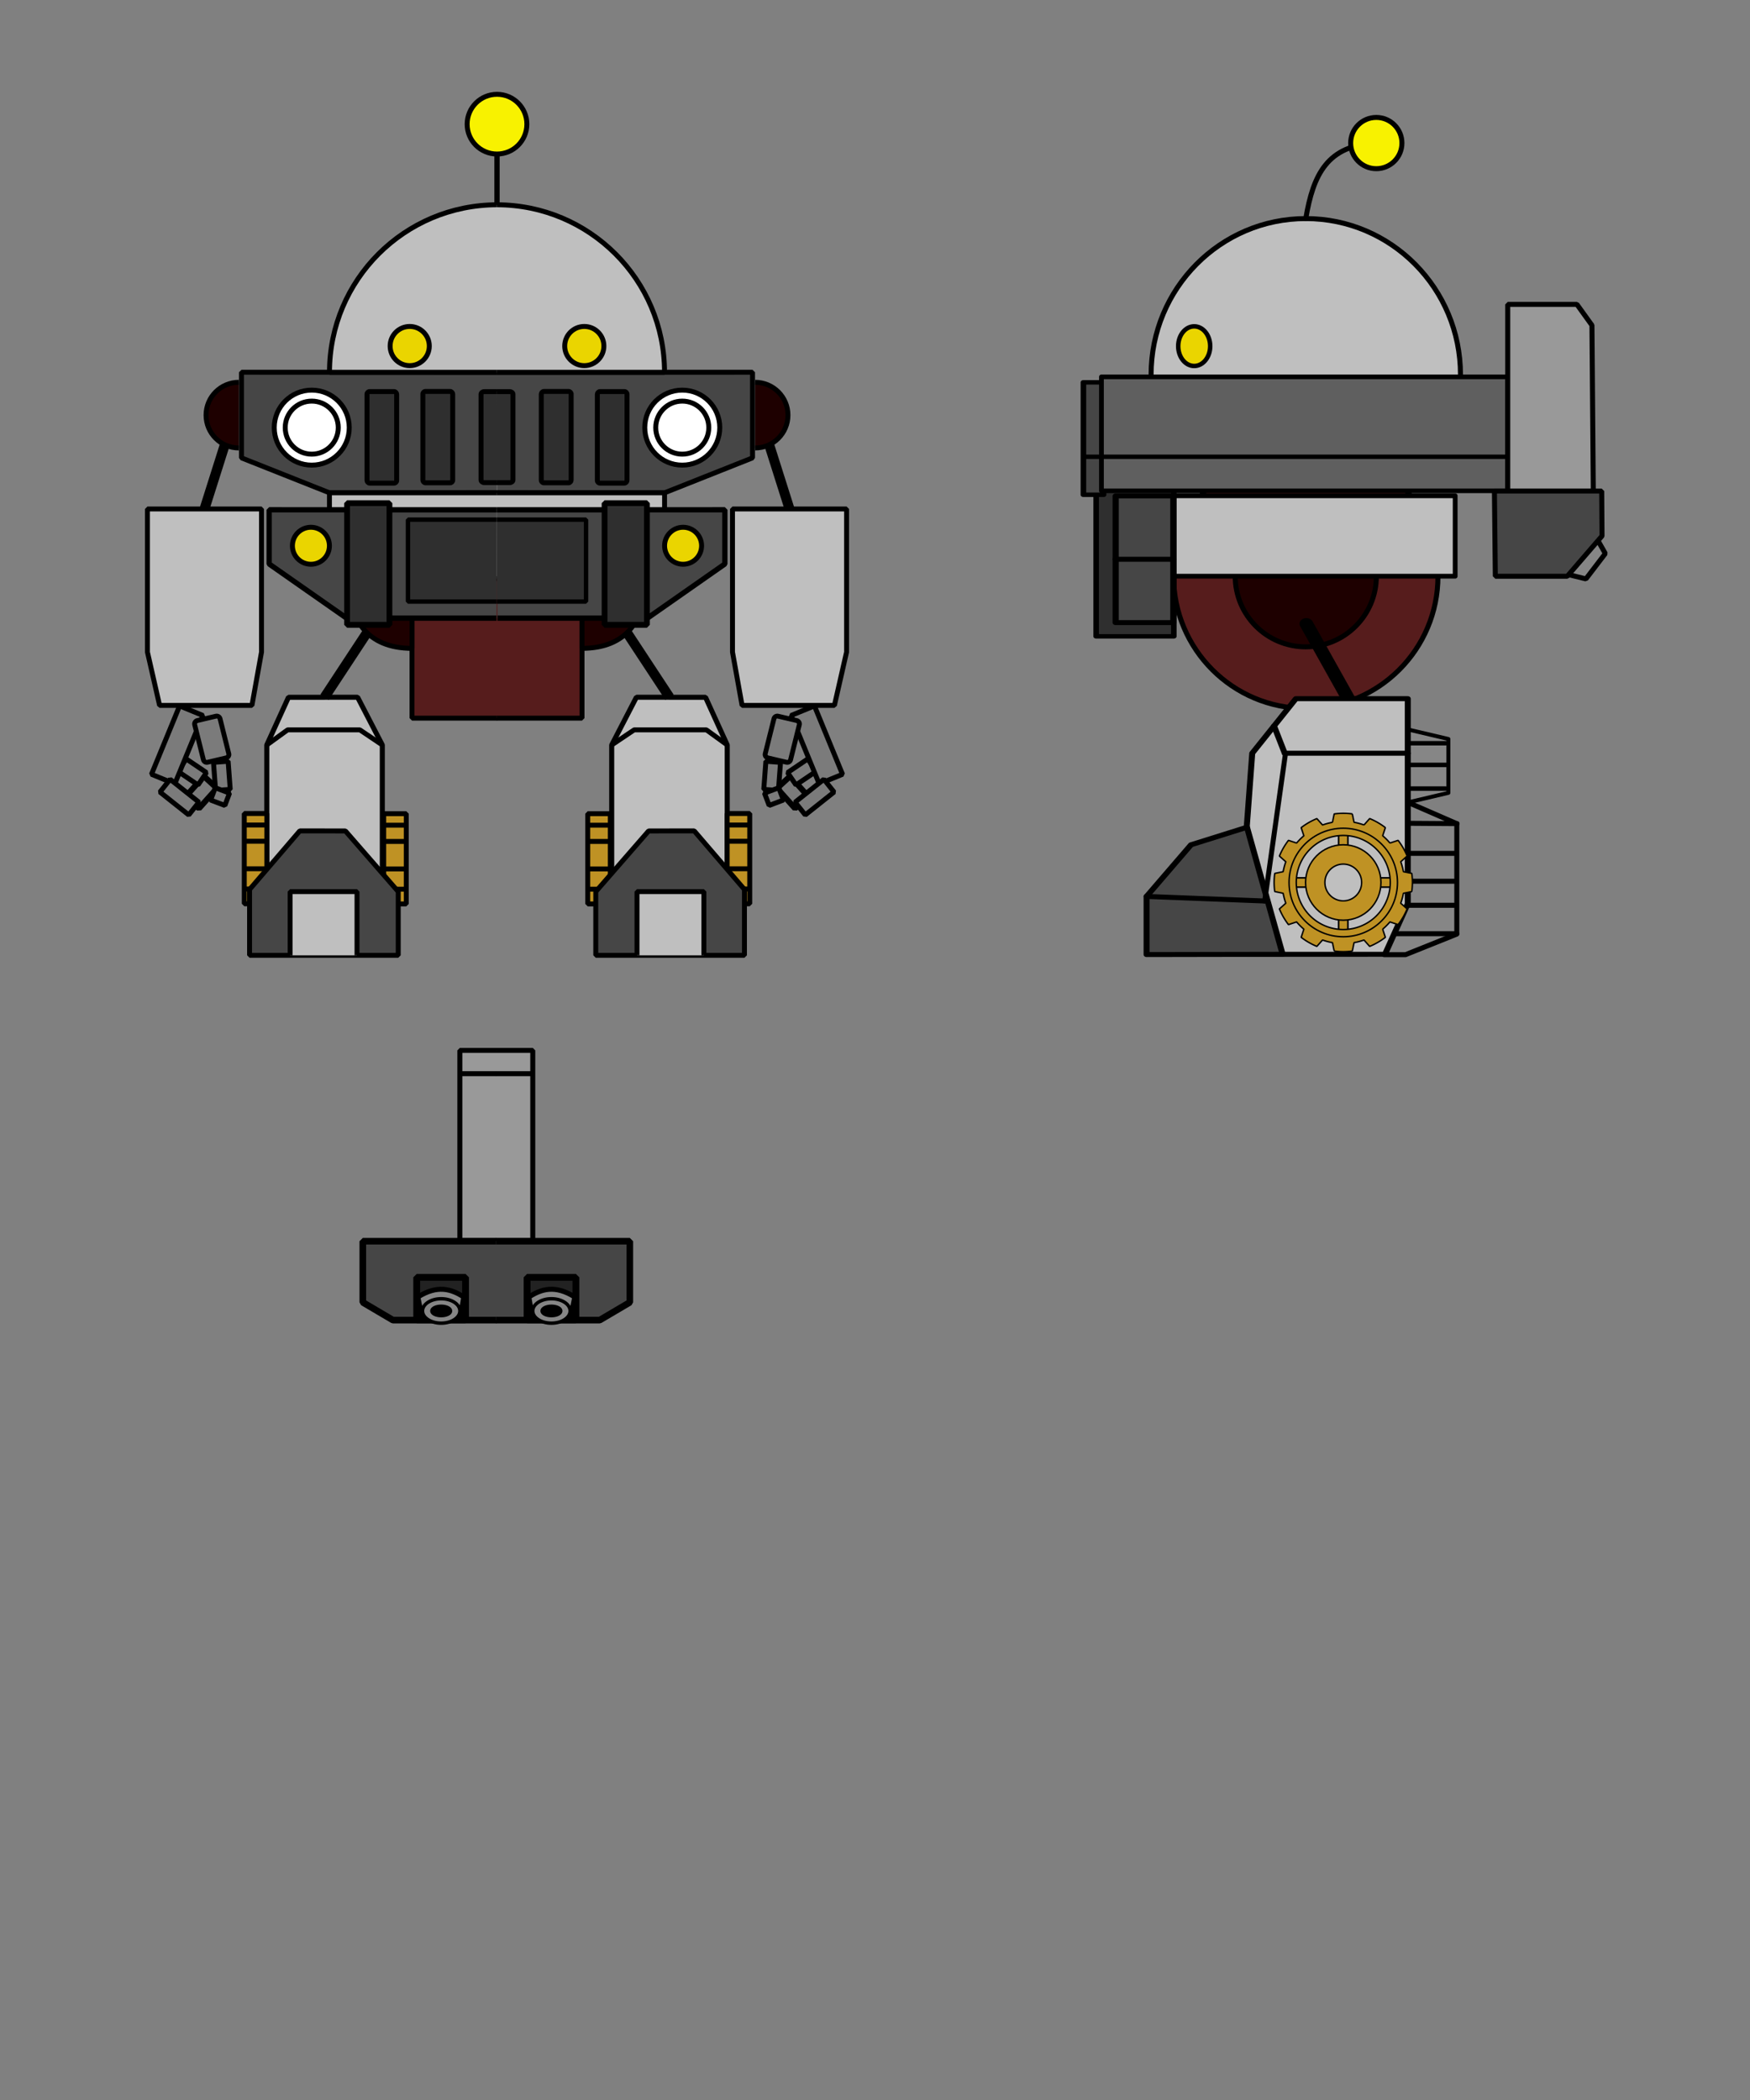 <?xml version="1.0" encoding="UTF-8" standalone="no"?>
<!-- Created with Inkscape (http://www.inkscape.org/) -->

<svg
   width="350mm"
   height="420mm"
   viewBox="-21 0 350 420"
   version="1.1"
   id="svg5"
   sodipodi:docname="Type40BackPackUnit.svg"
   inkscape:version="1.2.2 (732a01da63, 2022-12-09)"
   inkscape:export-filename="Type40.png"
   inkscape:export-xdpi="96"
   inkscape:export-ydpi="96"
   xml:space="preserve"
   xmlns:inkscape="http://www.inkscape.org/namespaces/inkscape"
   xmlns:sodipodi="http://sodipodi.sourceforge.net/DTD/sodipodi-0.dtd"
   xmlns:xlink="http://www.w3.org/1999/xlink"
   xmlns="http://www.w3.org/2000/svg"
   xmlns:svg="http://www.w3.org/2000/svg"><rect x="-21" y="0" width="350" height="420" fill="#808080" stroke="none"/><sodipodi:namedview
     id="namedview7"
     pagecolor="#6a6a6a"
     bordercolor="#000000"
     borderopacity="0.25"
     inkscape:showpageshadow="2"
     inkscape:pageopacity="0"
     inkscape:pagecheckerboard="0"
     inkscape:deskcolor="#d1d1d1"
     inkscape:document-units="mm"
     showgrid="true"
     inkscape:zoom="2.0888418"
     inkscape:cx="410.51457"
     inkscape:cy="856.93421"
     inkscape:window-width="1920"
     inkscape:window-height="1017"
     inkscape:window-x="-8"
     inkscape:window-y="-8"
     inkscape:window-maximized="1"
     inkscape:current-layer="layer7"
     showguides="true"
     inkscape:lockguides="false"><inkscape:grid
       type="xygrid"
       id="grid7980"
       empspacing="397"
       dotted="false"
       originx="0"
       originy="0"
       spacingx="0.25" /><sodipodi:guide
       position="91.706,408.6"
       orientation="0,-1"
       id="guide11810"
       inkscape:locked="false" /></sodipodi:namedview><defs
     id="defs2"><inkscape:path-effect
       effect="gears"
       id="path-effect1953"
       is_visible="true"
       lpeversion="1"
       teeth="11"
       phi="11"
       min_radius="0.01" /><inkscape:path-effect
       effect="gears"
       id="path-effect1839"
       is_visible="true"
       lpeversion="1"
       teeth="8"
       phi="10"
       min_radius="10" /><inkscape:path-effect
       effect="gears"
       id="path-effect1802"
       is_visible="true"
       lpeversion="1"
       teeth="15"
       phi="5.6"
       min_radius="5" /></defs><g
     inkscape:groupmode="layer"
     id="layer10"
     inkscape:label="Front"
     transform="matrix(0.987,0,0,0.987,-25.234,-13.052)"><g
       inkscape:label="Right"
       inkscape:groupmode="layer"
       id="layer1"
       inkscape:tile-cx="78.846337"
       inkscape:tile-cy="80.368996"
       inkscape:tile-w="52.807322"
       inkscape:tile-h="52.299364"
       inkscape:tile-x0="52.192676"
       inkscape:tile-y0="54.219314"
       style="display:inline"><path
         id="path1112"
         style="fill:#1e0000;fill-opacity:1;stroke:#000000;stroke-linejoin:bevel;stroke-miterlimit:0"
         d="m 52.693,103.992 c -3.673,0 -6.65,-2.977 -6.65,-6.65 0,-3.673 2.977,-6.65 6.65,-6.65"
         sodipodi:nodetypes="csc" /><g
         inkscape:groupmode="layer"
         id="layer2"
         inkscape:label="Hand"
         style="display:inline"
         transform="translate(-0.537,6.09)"><rect
           style="opacity:1;fill:#7b7b7b;fill-opacity:1;stroke:#000000;stroke-width:1.182;stroke-linejoin:bevel;stroke-miterlimit:0;stroke-dasharray:none;stroke-opacity:1"
           id="rect7825"
           width="3.61"
           height="5.472"
           x="144.049"
           y="89.996"
           transform="matrix(0.737,0.676,-0.667,0.745,0,0)" /><rect
           style="opacity:1;fill:#7b7b7b;fill-opacity:1;stroke:#000000;stroke-width:1;stroke-linejoin:bevel;stroke-miterlimit:0;stroke-dasharray:none;stroke-opacity:1"
           id="rect7827"
           width="3.032"
           height="4.932"
           x="-112.482"
           y="125.413"
           transform="rotate(-55.929)"
           ry="0" /><rect
           style="opacity:1;fill:#7b7b7b;fill-opacity:1;stroke:#000000;stroke-width:1;stroke-linejoin:bevel;stroke-miterlimit:0;stroke-dasharray:none;stroke-opacity:1"
           id="rect7829"
           width="5.106"
           height="14.982"
           x="95.185"
           y="123.25"
           transform="rotate(22.331)" /><rect
           style="opacity:1;fill:#7b7b7b;fill-opacity:1;stroke:#000000;stroke-width:0.98;stroke-linejoin:bevel;stroke-miterlimit:0;stroke-dasharray:none;stroke-opacity:1"
           id="rect8557"
           width="8.703"
           height="5.285"
           x="159.394"
           y="-10.972"
           transform="matrix(0.242,0.97,-0.973,0.229,0,0)"
           ry="0.681" /><rect
           style="opacity:1;fill:#7b7b7b;fill-opacity:1;stroke:#000000;stroke-width:1;stroke-linejoin:bevel;stroke-miterlimit:0;stroke-dasharray:none;stroke-opacity:1"
           id="rect8561"
           width="7.449"
           height="3.303"
           x="133.468"
           y="104.743"
           transform="rotate(38.483)"
           ry="0" /></g><g
         inkscape:groupmode="layer"
         id="layer5"
         inkscape:label="Foot"
         style="display:inline"><rect
           style="display:inline;opacity:1;fill:#7b7b7b;fill-opacity:1;stroke:#000000;stroke-width:1;stroke-linejoin:bevel;stroke-miterlimit:0;stroke-dasharray:none;stroke-opacity:1"
           id="rect9364"
           width="2.975"
           height="5.711"
           x="35.839"
           y="164.765"
           ry="0"
           transform="rotate(-4.298,80.886,10.206)" /><rect
           style="display:inline;opacity:1;fill:#7b7b7b;fill-opacity:1;stroke:#000000;stroke-width:1;stroke-linejoin:bevel;stroke-miterlimit:0;stroke-dasharray:none;stroke-opacity:1"
           id="rect10100"
           width="3.09"
           height="2.665"
           x="104.375"
           y="138.784"
           transform="rotate(20.746,-16.905,1.577)" /><path
           id="rect4897"
           style="display:inline;fill:#bfbfbf;fill-opacity:1;stroke:#000000;stroke-width:1.022;stroke-linejoin:bevel;stroke-miterlimit:0"
           d="m 62.746,154.518 14.008,-0.006 5.004,9.668 v 29.72 H 58.35 V 164.179 Z"
           sodipodi:nodetypes="ccccccc" /><g
           inkscape:groupmode="layer"
           id="layer6"
           inkscape:label="Gear"
           style="display:inline"><rect
             style="display:inline;opacity:1;fill:#bf9224;fill-opacity:1;stroke:#000000;stroke-width:1;stroke-linejoin:bevel;stroke-miterlimit:0;stroke-dasharray:none;stroke-opacity:1"
             id="rect12007"
             width="4.574"
             height="18.294"
             x="82.037"
             y="178.101" /><path
             style="display:inline;opacity:1;fill:#bf9224;fill-opacity:1;stroke:#000000;stroke-width:1;stroke-linejoin:bevel;stroke-miterlimit:0;stroke-dasharray:none;stroke-opacity:1"
             d="M 86.61,193.399 H 81.758"
             id="path12018" /><path
             style="display:inline;opacity:1;fill:#bf9224;fill-opacity:1;stroke:#000000;stroke-width:1;stroke-linejoin:bevel;stroke-miterlimit:0;stroke-dasharray:none;stroke-opacity:1"
             d="M 86.61,180.434 H 81.758"
             id="path12012" /><path
             style="display:inline;opacity:1;fill:#bf9224;fill-opacity:1;stroke:#000000;stroke-width:1;stroke-linejoin:bevel;stroke-miterlimit:0;stroke-dasharray:none;stroke-opacity:1"
             d="M 86.61,183.728 H 82.037"
             id="path12014" /><path
             style="display:inline;opacity:1;fill:#bf9224;fill-opacity:1;stroke:#000000;stroke-width:1;stroke-linejoin:bevel;stroke-miterlimit:0;stroke-dasharray:none;stroke-opacity:1"
             d="M 86.61,189.301 H 82.037"
             id="path12016" /></g><g
           inkscape:groupmode="layer"
           id="layer6-6"
           inkscape:label="Gear"
           style="display:inline"
           transform="translate(-28.25,-0.034)"><rect
             style="display:inline;opacity:1;fill:#bf9224;fill-opacity:1;stroke:#000000;stroke-width:1;stroke-linejoin:bevel;stroke-miterlimit:0;stroke-dasharray:none;stroke-opacity:1"
             id="rect12007-9"
             width="4.574"
             height="18.294"
             x="82.037"
             y="178.101" /><path
             style="display:inline;opacity:1;fill:#bf9224;fill-opacity:1;stroke:#000000;stroke-width:1;stroke-linejoin:bevel;stroke-miterlimit:0;stroke-dasharray:none;stroke-opacity:1"
             d="M 86.61,193.399 H 81.758"
             id="path12018-5" /><path
             style="display:inline;opacity:1;fill:#bf9224;fill-opacity:1;stroke:#000000;stroke-width:1;stroke-linejoin:bevel;stroke-miterlimit:0;stroke-dasharray:none;stroke-opacity:1"
             d="M 86.61,180.434 H 81.758"
             id="path12012-6" /><path
             style="display:inline;opacity:1;fill:#bf9224;fill-opacity:1;stroke:#000000;stroke-width:1;stroke-linejoin:bevel;stroke-miterlimit:0;stroke-dasharray:none;stroke-opacity:1"
             d="M 86.61,183.728 H 82.037"
             id="path12014-1" /><path
             style="display:inline;opacity:1;fill:#bf9224;fill-opacity:1;stroke:#000000;stroke-width:1;stroke-linejoin:bevel;stroke-miterlimit:0;stroke-dasharray:none;stroke-opacity:1"
             d="M 86.61,189.301 H 82.037"
             id="path12016-7" /></g><path
           style="display:inline;fill:#464646;fill-opacity:1;stroke:#000000;stroke-width:1;stroke-linejoin:bevel;stroke-miterlimit:0;stroke-opacity:1"
           d="m 74.276,181.602 10.711,12.297 v 12.908 H 54.861 V 193.462 l 10.183,-11.873 z"
           id="path4900"
           sodipodi:nodetypes="ccccccc" /><path
           style="display:inline;fill:#bfbfbf;fill-opacity:1;stroke:#000000;stroke-width:1;stroke-linejoin:bevel;stroke-miterlimit:0;stroke-opacity:1"
           d="m 63.079,206.807 v -12.908 h 13.553 v 12.908"
           id="path5686" /><path
           style="display:inline;fill:none;fill-opacity:1;stroke:#000000;stroke-width:1;stroke-linejoin:bevel;stroke-miterlimit:0;stroke-opacity:1"
           d="m 58.35,164.179 4.229,-3.062 h 14.623 l 4.555,3.062"
           id="path5690"
           sodipodi:nodetypes="cccc" /><path
           style="display:inline;fill:#ffffff;fill-opacity:1;stroke:#000000;stroke-width:2;stroke-linejoin:bevel;stroke-miterlimit:0;stroke-dasharray:none;stroke-opacity:1"
           d="m 78.598,141.514 -8.544,12.987"
           id="path4895" /></g><path
         id="rect943"
         style="fill:#464646;fill-opacity:1;stroke:#000000;stroke-linejoin:bevel;stroke-miterlimit:0"
         d="m 104.952,113.083 -33.869,0.015 -17.861,-7.093 V 88.652 l 51.807,0.014"
         sodipodi:nodetypes="ccccc" /><path
         style="fill:#ffffff;fill-opacity:1;stroke:#000000;stroke-width:2;stroke-linejoin:bevel;stroke-miterlimit:0;stroke-dasharray:none;stroke-opacity:1"
         d="m 49.84,103.351 -4.116,13.007"
         id="path1115"
         sodipodi:nodetypes="cc" /><path
         id="rect1117"
         style="display:inline;fill:#bfbfbf;fill-opacity:1;stroke:#000000;stroke-width:1;stroke-linejoin:bevel;stroke-miterlimit:0;stroke-dasharray:none"
         d="m 34.167,116.358 h 11.557 11.557 v 29.004 l -1.94,10.801 H 36.629 l -2.462,-10.801 z"
         sodipodi:nodetypes="cccccccc" /><path
         id="rect4750"
         style="display:inline;fill:#bfbfbf;fill-opacity:1;stroke:#000000;stroke-width:0.991;stroke-linejoin:bevel;stroke-miterlimit:0;stroke-dasharray:none"
         d="M 105.03,113.088 H 71.047 v 17.414 h 33.983"
         sodipodi:nodetypes="cccc" /><path
         id="rect4777"
         style="display:inline;fill:#561c1c;fill-opacity:1;stroke:#000000;stroke-width:1.001;stroke-linejoin:bevel;stroke-miterlimit:0"
         d="M 105.04,158.745 H 87.777 V 130.459 h 17.263"
         sodipodi:nodetypes="cccc" /><path
         id="path4780"
         style="fill:#1e0000;fill-opacity:1;stroke:#000000;stroke-linejoin:bevel;stroke-miterlimit:0"
         d="m 87.777,144.602 c -9.179,0 -12.922,-5.978 -12.922,-14.143 l 12.922,0.043 v 14.1"
         sodipodi:nodetypes="cc" /><g
         inkscape:groupmode="layer"
         id="layer3"
         inkscape:label="Damper"
         style="display:inline"
         transform="matrix(0.886,0,0,0.886,11.966,13.056)"><path
           id="rect10894"
           style="display:inline;opacity:1;fill:#464646;fill-opacity:1;stroke:#000000;stroke-width:1.213;stroke-linejoin:bevel;stroke-miterlimit:0"
           d="M 104.908,141.567 H 70.606 L 52.893,129.176 v -12.392 l 52.136,0.011"
           sodipodi:nodetypes="ccccc" /><rect
           style="display:inline;opacity:1;fill:#2f2f2f;fill-opacity:1;stroke:#000000;stroke-width:1.326;stroke-linejoin:bevel;stroke-miterlimit:0;stroke-dasharray:none;stroke-opacity:1"
           id="rect10901"
           width="9.686"
           height="27.83"
           x="70.717"
           y="115.266" /><path
           id="rect10960"
           style="display:inline;opacity:1;fill:#2f2f2f;fill-opacity:1;stroke:#000000;stroke-linejoin:bevel;stroke-miterlimit:0"
           d="M 105,137.781 H 84.64 v -18.748 h 20.39"
           sodipodi:nodetypes="cccc" /><circle
           style="display:inline;opacity:1;fill:#ead500;fill-opacity:1;stroke:#000000;stroke-width:1.129;stroke-linejoin:bevel;stroke-miterlimit:0;stroke-dasharray:none;stroke-opacity:1"
           id="path10958"
           cx="62.446"
           cy="125.009"
           r="4.232" /></g><g
         inkscape:groupmode="layer"
         id="layer8"
         inkscape:label="Gril"><circle
           style="display:inline;opacity:1;fill:#ffffff;fill-opacity:1;stroke:#000000;stroke-width:1;stroke-linejoin:bevel;stroke-miterlimit:0;stroke-dasharray:none;stroke-opacity:1"
           id="path10966"
           cx="67.46"
           cy="99.875"
           r="7.6" /><circle
           style="display:inline;opacity:1;fill:#ffffff;fill-opacity:1;stroke:#000000;stroke-width:1;stroke-linejoin:bevel;stroke-miterlimit:0;stroke-dasharray:none;stroke-opacity:1"
           id="path10968"
           cx="67.46"
           cy="99.875"
           r="5.374" /><rect
           style="display:inline;opacity:1;fill:#2f2f2f;fill-opacity:1;stroke:#000000;stroke-width:1;stroke-linejoin:bevel;stroke-miterlimit:0;stroke-dasharray:none;stroke-opacity:1"
           id="rect10972"
           width="6.009"
           height="18.559"
           x="78.658"
           y="92.566"
           rx="0.537"
           ry="0.537" /><rect
           style="display:inline;opacity:1;fill:#2f2f2f;fill-opacity:1;stroke:#000000;stroke-width:1;stroke-linejoin:bevel;stroke-miterlimit:0;stroke-dasharray:none;stroke-opacity:1"
           id="rect10974"
           width="6.052"
           height="18.521"
           x="89.975"
           y="92.541"
           rx="0.537"
           ry="0.537" /><path
           id="rect10976"
           style="display:inline;opacity:1;fill:#2f2f2f;fill-opacity:1;stroke:#000000;stroke-width:1;stroke-linejoin:bevel;stroke-miterlimit:0;stroke-dasharray:none"
           d="m 105.077,111.021 h -2.64 c -0.373,0 -0.673,-0.239 -0.673,-0.535 V 93.116 c 0,-0.296 0.3,-0.535 0.673,-0.535 h 2.64"
           sodipodi:nodetypes="cssssc" /></g><g
         inkscape:groupmode="layer"
         id="layer9"
         inkscape:label="Face"><path
           id="path234"
           style="display:inline;fill:#bfbfbf;fill-opacity:1;stroke:#000000;stroke-width:1.001;stroke-linejoin:bevel;stroke-miterlimit:0"
           d="m 105.058,54.719 c -18.78,0 -34.004,15.198 -34.004,33.946 h 33.975"
           sodipodi:nodetypes="cc"
           inkscape:tile-cx="88.026876"
           inkscape:tile-cy="88.665555"
           inkscape:tile-w="34.446242"
           inkscape:tile-h="68.892483"
           inkscape:tile-x0="70.553755"
           inkscape:tile-y0="54.219314" /><circle
           style="display:inline;fill:#ead500;fill-opacity:1;stroke:#000000;stroke-width:1;stroke-linejoin:bevel;stroke-miterlimit:0;stroke-dasharray:none;stroke-opacity:1"
           id="path7986"
           cx="87.312"
           cy="83.344"
           r="3.969" /><path
           id="path9737"
           style="display:inline;fill:#f8f200;fill-opacity:1;stroke:#000000;stroke-width:1;stroke-linejoin:bevel;stroke-miterlimit:0;stroke-dasharray:none"
           d="m 105,44.434 c -3.341,-2e-6 -6.05,-2.709 -6.05,-6.05 0,-3.341 2.709,-6.05 6.05,-6.05"
           sodipodi:nodetypes="csc" /><path
           style="display:inline;fill:#ffffff;fill-opacity:1;stroke:#000000;stroke-width:1;stroke-linejoin:bevel;stroke-miterlimit:0;stroke-dasharray:none;stroke-opacity:1"
           d="M 105,54.719 V 44.206"
           id="path9681" /></g></g><use
       x="0"
       y="0"
       inkscape:tiled-clone-of="#layer1"
       xlink:href="#layer1"
       transform="matrix(-1,0,0,1,210,0)"
       id="use4775"
       style="display:inline;fill:#ffffff;fill-opacity:1"
       inkscape:label="Left" /></g><g
     inkscape:groupmode="layer"
     id="layer11"
     inkscape:label="Left"><g
       inkscape:groupmode="layer"
       id="layer12"
       inkscape:label="waist"><circle
         style="fill:#561c1c;fill-opacity:1;stroke:#000000;stroke-width:1;stroke-linecap:round;stroke-linejoin:round;stroke-miterlimit:0;stroke-dasharray:none;stroke-opacity:1"
         id="path1449"
         cx="240.157"
         cy="115.256"
         r="26.435" /><circle
         style="fill:#1e0000;fill-opacity:1;stroke:#000000;stroke-width:1;stroke-linecap:round;stroke-linejoin:round;stroke-miterlimit:0;stroke-dasharray:none;stroke-opacity:1"
         id="path1452"
         cx="240.157"
         cy="115.256"
         r="14.116" /><rect
         style="fill:#bfbfbf;fill-opacity:1;stroke:#000000;stroke-width:0.954;stroke-linecap:round;stroke-linejoin:round;stroke-miterlimit:0;stroke-dasharray:none;stroke-opacity:1"
         id="rect1395"
         width="56.334"
         height="16.086"
         x="213.699"
         y="99.153" /></g><g
       inkscape:groupmode="layer"
       id="layer17"
       inkscape:label="Foot 1"
       transform="matrix(1.195,0,0,0.998,-57.326,-0.382)"
       style="display:inline"><g
         inkscape:groupmode="layer"
         id="layer18"
         inkscape:label="Booster"
         transform="matrix(0.837,0,0,1.002,42.901,9.701)"
         style="display:inline"><path
           style="fill:#868686;fill-opacity:1;stroke:#000000;stroke-width:1;stroke-linecap:round;stroke-linejoin:round;stroke-miterlimit:0;stroke-dasharray:none;stroke-opacity:1"
           d="m 266.189,151.008 10.17,4.424 v 22.088 l -10.26,4.12 h -4.254"
           id="path3547"
           sodipodi:nodetypes="cccc" /><path
           style="fill:#ffffff;fill-opacity:1;stroke:#000000;stroke-width:1;stroke-linecap:round;stroke-linejoin:round;stroke-miterlimit:0;stroke-dasharray:none;stroke-opacity:1"
           d="M 276.354,177.444 H 263.897"
           id="path3553"
           sodipodi:nodetypes="cc" /><path
           style="fill:#ffffff;fill-opacity:1;stroke:#000000;stroke-width:1;stroke-linecap:round;stroke-linejoin:round;stroke-miterlimit:0;stroke-dasharray:none;stroke-opacity:1"
           d="M 276.224,171.759 H 266.217"
           id="path3555" /><path
           style="fill:#ffffff;fill-opacity:1;stroke:#000000;stroke-width:1;stroke-linecap:round;stroke-linejoin:round;stroke-miterlimit:0;stroke-dasharray:none;stroke-opacity:1"
           d="m 276.224,166.946 h -9.373"
           id="path3557" /><path
           style="fill:#ffffff;fill-opacity:1;stroke:#000000;stroke-width:1;stroke-linecap:round;stroke-linejoin:round;stroke-miterlimit:0;stroke-dasharray:none;stroke-opacity:1"
           d="m 276.097,161.373 h -9.373"
           id="path3559" /><path
           style="fill:#ffffff;fill-opacity:1;stroke:#000000;stroke-width:1;stroke-linecap:round;stroke-linejoin:round;stroke-miterlimit:0;stroke-dasharray:none;stroke-opacity:1"
           d="m 276.411,155.427 -9.884,-0.067"
           id="path3561"
           sodipodi:nodetypes="cc" /><path
           style="fill:#868686;fill-opacity:1;stroke:#000000;stroke-width:0.788;stroke-linecap:round;stroke-linejoin:round;stroke-miterlimit:0;stroke-dasharray:none;stroke-opacity:1"
           d="m 266.485,151.203 8.193,-1.929 v -10.775 l -8.908,-2.097"
           id="path3563" /><path
           style="fill:#7b7b7b;fill-opacity:1;stroke:#000000;stroke-width:0.895;stroke-linecap:round;stroke-linejoin:round;stroke-miterlimit:0;stroke-dasharray:none;stroke-opacity:1"
           d="M 274.174,139.349 H 266.199"
           id="path3567"
           sodipodi:nodetypes="cc" /><path
           style="fill:#7b7b7b;fill-opacity:1;stroke:#000000;stroke-width:0.895;stroke-linecap:round;stroke-linejoin:round;stroke-miterlimit:0;stroke-dasharray:none;stroke-opacity:1"
           d="M 274.281,143.681 H 266.484"
           id="path3569" /><path
           style="fill:#ffffff;fill-opacity:1;stroke:#000000;stroke-width:0.895;stroke-linecap:round;stroke-linejoin:round;stroke-miterlimit:0;stroke-dasharray:none;stroke-opacity:1"
           d="m 274.174,148.418 h -8.082"
           id="path3571"
           sodipodi:nodetypes="cc" /></g><path
         style="fill:#ffffff;fill-opacity:1;stroke:#000000;stroke-width:2.288;stroke-linecap:round;stroke-linejoin:round;stroke-miterlimit:0;stroke-dasharray:none;stroke-opacity:1"
         d="m 249.035,125.391 7.318,15.652"
         id="path1971"
         sodipodi:nodetypes="cc" /><path
         id="rect1987"
         style="fill:#bfbfbf;fill-opacity:1;stroke:#000000;stroke-linecap:round;stroke-linejoin:round;stroke-miterlimit:0"
         d="m 247.284,140.4 h 18.726 V 181.489 l -3.817,10.133 -24.724,0.011 2.508,-40.3 z"
         sodipodi:nodetypes="ccccccc" /><path
         style="fill:#464646;fill-opacity:1;stroke:#000000;stroke-width:1;stroke-linecap:round;stroke-linejoin:round;stroke-miterlimit:0;stroke-dasharray:none;stroke-opacity:1"
         d="m 239.099,166.163 -9.37,3.517 -7.434,10.347 v 11.653 l 22.773,-0.051 z"
         id="path1990"
         sodipodi:nodetypes="cccccc" /><path
         style="fill:none;fill-opacity:1;stroke:#000000;stroke-width:1;stroke-linecap:round;stroke-linejoin:round;stroke-miterlimit:0;stroke-dasharray:none;stroke-opacity:1"
         d="m 222.296,180.028 19.639,0.91"
         id="path2718"
         sodipodi:nodetypes="cc" /><path
         style="display:inline;fill:none;fill-opacity:1;stroke:#000000;stroke-width:1.013;stroke-linecap:round;stroke-linejoin:round;stroke-miterlimit:0;stroke-dasharray:none;stroke-opacity:1"
         d="m 270.037,166.51 -4.21,29.936"
         id="path2780"
         transform="matrix(0.827,0,0,0.989,22.226,-13.33)"
         sodipodi:nodetypes="cc" /><path
         style="fill:none;fill-opacity:1;stroke:#000000;stroke-width:1;stroke-linecap:round;stroke-linejoin:round;stroke-miterlimit:0;stroke-dasharray:none;stroke-opacity:1"
         d="m 245.414,151.333 h 20.597"
         id="path2774"
         sodipodi:nodetypes="cc" /><path
         style="fill:none;fill-opacity:1;stroke:#000000;stroke-width:1;stroke-linecap:round;stroke-linejoin:round;stroke-miterlimit:0;stroke-dasharray:none;stroke-opacity:1"
         d="m 243.63,145.866 1.783,5.467"
         id="path2776" /><g
         id="g3350"
         transform="matrix(0.837,0,0,1.002,115.007,44.57)" /><g
         inkscape:label="Layer 1"
         id="layer1-1"
         transform="matrix(0.121,0,0,0.145,242.507,156.663)"
         style="display:inline"><rect
           style="fill:#bf9224;fill-opacity:1;stroke:#000000;stroke-width:2.175;stroke-miterlimit:0;stroke-dasharray:none;stroke-opacity:1"
           id="rect10953-0"
           width="44.372"
           height="12.825"
           x="30.087"
           y="135.46" /><rect
           style="fill:#bf9224;fill-opacity:1;stroke:#000000;stroke-width:2.175;stroke-miterlimit:0;stroke-dasharray:none;stroke-opacity:1"
           id="rect10953-1-95"
           width="44.372"
           height="12.825"
           x="134.415"
           y="135.46" /><rect
           style="fill:#bf9224;fill-opacity:1;stroke:#000000;stroke-width:2.175;stroke-miterlimit:0;stroke-dasharray:none;stroke-opacity:1"
           id="rect10953-8-4"
           width="44.372"
           height="12.825"
           x="66.601"
           y="-111.412"
           transform="rotate(90)" /><rect
           style="fill:#bf9224;fill-opacity:1;stroke:#000000;stroke-width:2.175;stroke-miterlimit:0;stroke-dasharray:none;stroke-opacity:1"
           id="rect10953-1-9-3"
           width="44.372"
           height="12.825"
           x="170.979"
           y="-111.412"
           transform="rotate(90)" /><path
           id="path2009-4"
           style="fill:#bf9224;fill-opacity:1;stroke:#000000;stroke-width:2;stroke-miterlimit:0;stroke-dasharray:none;stroke-opacity:1"
           inkscape:transform-center-x="1.3228346e-06"
           inkscape:transform-center-y="-1.7873655e-06"
           d="m 105,46.245 a 95.627,95.627 0 0 0 -12.53,0.874 l -2.397,11.616 A 84.521,84.521 0 0 0 76.36,62.41 L 68.475,53.548 A 95.627,95.627 0 0 0 46.771,66.079 l 3.732,11.259 a 84.521,84.521 0 0 0 -10.038,10.038 L 29.206,83.643 A 95.627,95.627 0 0 0 16.676,105.348 l 8.861,7.884 a 84.521,84.521 0 0 0 -3.674,13.712 l -11.616,2.397 a 95.627,95.627 0 0 0 -0.874,12.53 95.627,95.627 0 0 0 0.874,12.531 l 11.617,2.397 a 84.521,84.521 0 0 0 3.674,13.712 l -8.861,7.884 a 95.627,95.627 0 0 0 12.531,21.704 l 11.26,-3.733 a 84.521,84.521 0 0 0 10.038,10.038 l -3.733,11.259 a 95.627,95.627 0 0 0 21.704,12.531 l 7.885,-8.862 a 84.521,84.521 0 0 0 13.712,3.674 l 2.397,11.617 a 95.627,95.627 0 0 0 12.53,0.874 95.627,95.627 0 0 0 12.531,-0.874 l 2.397,-11.617 a 84.521,84.521 0 0 0 13.712,-3.674 l 7.885,8.862 a 95.627,95.627 0 0 0 21.704,-12.531 l -3.733,-11.26 a 84.521,84.521 0 0 0 10.037,-10.037 l 11.26,3.733 a 95.627,95.627 0 0 0 12.531,-21.704 l -8.862,-7.885 a 84.521,84.521 0 0 0 3.674,-13.712 l 11.617,-2.397 a 95.627,95.627 0 0 0 0.874,-12.531 95.627,95.627 0 0 0 -0.826,-12.521 l -11.61,-2.396 a 84.521,84.521 0 0 0 -3.69,-13.758 l 8.857,-7.881 A 95.627,95.627 0 0 0 180.835,83.63 l -11.249,3.729 a 84.521,84.521 0 0 0 -10.072,-10.073 l 3.728,-11.249 A 95.627,95.627 0 0 0 141.555,53.514 l -7.881,8.857 a 84.521,84.521 0 0 0 -13.758,-3.691 l -2.396,-11.609 a 95.627,95.627 0 0 0 -12.521,-0.826 z m 0,30.627 a 65,65 0 0 1 65,65 65,65 0 0 1 -65,65 65,65 0 0 1 -65,-65 65,65 0 0 1 65,-65 z" /><circle
           style="fill:none;fill-opacity:1;stroke:#000000;stroke-width:2;stroke-miterlimit:0;stroke-dasharray:none;stroke-opacity:1"
           id="path2039-5"
           cx="105"
           cy="141.872"
           r="75" /><path
           id="path2043-4"
           style="fill:#bf9224;fill-opacity:1;stroke:#000000;stroke-width:2;stroke-miterlimit:0;stroke-dasharray:none;stroke-opacity:1"
           d="m 105,89.735 c -28.795,-1.16e-4 -52.137,23.343 -52.137,52.137 -1.24e-4,28.795 23.343,52.137 52.137,52.137 28.795,1.3e-4 52.138,-23.343 52.137,-52.137 1.1e-4,-28.795 -23.343,-52.138 -52.137,-52.137 z m 0,26.726 c 14.034,-8e-5 25.411,11.377 25.411,25.411 7e-5,14.034 -11.377,25.411 -25.411,25.411 -14.034,9e-5 -25.411,-11.377 -25.411,-25.411 -7.2e-5,-14.034 11.377,-25.411 25.411,-25.411 z"
           sodipodi:nodetypes="cccccccccc" /></g></g><g
       inkscape:groupmode="layer"
       id="layer13"
       inkscape:label="face"><path
         id="path1458"
         style="fill:#bfbfbf;fill-opacity:1;stroke:#000000;stroke-width:1;stroke-linecap:round;stroke-linejoin:round;stroke-miterlimit:0;stroke-dasharray:none"
         d="m 209.218,74.941 c 0,-17.245 13.852,-31.225 30.939,-31.225 17.087,-2e-6 30.939,13.98 30.939,31.225"
         sodipodi:nodetypes="csc"
         inkscape:label="path1458" /><ellipse
         style="display:inline;fill:#ead500;fill-opacity:1;stroke:#000000;stroke-width:0.897;stroke-linejoin:bevel;stroke-miterlimit:0;stroke-dasharray:none;stroke-opacity:1"
         id="path7986-4"
         cx="217.841"
         cy="69.233"
         rx="3.198"
         ry="3.963" /><path
         style="fill:none;fill-opacity:1;stroke:#000000;stroke-width:1;stroke-linecap:round;stroke-linejoin:round;stroke-miterlimit:0;stroke-dasharray:none;stroke-opacity:1"
         d="m 240.157,43.716 c 1.485,-8.781 4.275,-14.736 14.186,-15.09"
         id="path4273"
         sodipodi:nodetypes="cc" /><circle
         style="display:inline;fill:#f8f200;fill-opacity:1;stroke:#000000;stroke-width:1.013;stroke-linecap:round;stroke-linejoin:round;stroke-miterlimit:0;stroke-dasharray:none;stroke-opacity:1"
         id="path4277"
         cx="283.175"
         cy="42.214"
         r="5.194"
         transform="matrix(0.987,0,0,0.987,-25.234,-13.052)" /></g><g
       inkscape:groupmode="layer"
       id="layer19"
       inkscape:label="Bamper"
       transform="matrix(1.238,0,0,0.996,-46.02,0.345)"><rect
         style="fill:#2f2f2f;fill-opacity:1;stroke:#000000;stroke-width:0.901;stroke-linecap:round;stroke-linejoin:round;stroke-miterlimit:0;stroke-dasharray:none;stroke-opacity:1"
         id="rect3821"
         width="12.547"
         height="31.125"
         x="197.293"
         y="96.305"
         transform="translate(1.0263907e-6)" /><rect
         style="fill:#464646;fill-opacity:1;stroke:#000000;stroke-width:1;stroke-linecap:round;stroke-linejoin:round;stroke-miterlimit:0;stroke-dasharray:none;stroke-opacity:1"
         id="rect3806"
         width="9.315"
         height="25.437"
         x="200.448"
         y="99.239" /><path
         style="fill:#ffffff;fill-opacity:1;stroke:#000000;stroke-width:1;stroke-linecap:round;stroke-linejoin:round;stroke-miterlimit:0;stroke-dasharray:none;stroke-opacity:1"
         d="m 200.448,111.957 h 9.315"
         id="path3819" /><rect
         style="display:inline;fill:#464646;fill-opacity:1;stroke:#000000;stroke-width:0.901;stroke-linecap:round;stroke-linejoin:round;stroke-miterlimit:0"
         id="rect6636"
         width="3.256"
         height="22.572"
         x="195.235"
         y="76.432" /></g><g
       inkscape:groupmode="layer"
       id="layer16"
       inkscape:label="Chest"
       transform="matrix(1.027,0,0,0.999,-7.764,0.045)"><rect
         style="display:inline;fill:#5f5f5f;fill-opacity:1;stroke:#000000;stroke-width:0.926;stroke-linecap:round;stroke-linejoin:round;stroke-miterlimit:0;stroke-dasharray:none;stroke-opacity:1"
         id="rect1131"
         width="79.138"
         height="22.822"
         x="201.609"
         y="75.397"
         ry="0" /><path
         style="display:inline;fill:#ffffff;fill-opacity:1;stroke:#000000;stroke-width:0.884;stroke-linecap:round;stroke-linejoin:round;stroke-miterlimit:0;stroke-dasharray:none;stroke-opacity:1"
         d="m 198.094,91.4 h 82.673"
         id="path1630"
         sodipodi:nodetypes="cc" /></g><g
       inkscape:groupmode="layer"
       id="layer4"
       inkscape:label="BackPackUnit"><path
         id="rect411"
         style="fill:#999999;stroke:#000000;stroke-width:1;stroke-linejoin:bevel;stroke-dasharray:none"
         d="m 280.545,60.88 h 13.841 l 3.003,4.176 0.269,33.157 H 280.545 Z"
         sodipodi:nodetypes="cccccc" /><path
         style="fill:#868686;fill-opacity:1;stroke:#000000;stroke-width:1;stroke-linejoin:bevel"
         d="m 298.246,107.507 1.817,3.2 -3.88,5.074 -3.779,-0.926 z"
         id="path1522"
         sodipodi:nodetypes="ccccc" /><path
         id="rect516"
         style="fill:#464646;fill-opacity:1;stroke:#000000;stroke-linejoin:bevel"
         d="m 277.885,98.214 21.454,3e-6 0.063,8.982 -6.953,8.059 h -14.385 z"
         sodipodi:nodetypes="cccccc" /></g><g
       inkscape:groupmode="layer"
       id="layer14"
       inkscape:label="Arm"
       style="display:none"><path
         style="fill:none;fill-opacity:1;stroke:#000000;stroke-width:2;stroke-linecap:round;stroke-linejoin:round;stroke-miterlimit:0;stroke-dasharray:none;stroke-opacity:1"
         d="m 277.112,89.388 6.272,12.746"
         id="path1642"
         sodipodi:nodetypes="cc" /><circle
         style="fill:#1e0000;fill-opacity:1;stroke:#000000;stroke-width:1;stroke-linecap:round;stroke-linejoin:round;stroke-miterlimit:0;stroke-dasharray:none;stroke-opacity:1"
         id="path1634"
         cy="83.784"
         cx="274.354"
         r="6.245" /><path
         id="rect1645"
         style="fill:#bfbfbf;fill-opacity:1;stroke:#000000;stroke-linecap:round;stroke-linejoin:round;stroke-miterlimit:0"
         d="m 272.624,97.18 22.667,6.074 -7.419,27.687 -5.565,9.268 -16.916,-4.533 -0.185,-10.809 z"
         sodipodi:nodetypes="ccccccc" /><g
         inkscape:groupmode="layer"
         id="layer15"
         inkscape:label="Hand 1"
         transform="rotate(57.286,221.789,238.641)"><rect
           style="fill:#7b7b7b;fill-opacity:1;stroke:#000000;stroke-width:1;stroke-linecap:round;stroke-linejoin:round;stroke-miterlimit:0;stroke-dasharray:none;stroke-opacity:1"
           id="rect1893"
           width="5.478"
           height="2.85"
           x="179.284"
           y="-119.358"
           transform="rotate(78.028)" /><rect
           style="fill:#7b7b7b;fill-opacity:1;stroke:#000000;stroke-width:0.866;stroke-linecap:round;stroke-linejoin:round;stroke-miterlimit:0;stroke-dasharray:none;stroke-opacity:1"
           id="rect1893-3"
           width="4.753"
           height="2.464"
           x="218.783"
           y="21.612"
           transform="matrix(0.771,0.637,-0.652,0.758,0,0)" /><rect
           style="fill:#7b7b7b;fill-opacity:1;stroke:#000000;stroke-width:0.924;stroke-linecap:round;stroke-linejoin:round;stroke-miterlimit:0;stroke-dasharray:none;stroke-opacity:1"
           id="rect1889"
           width="4.513"
           height="8.864"
           x="210.898"
           y="14.513"
           transform="rotate(38.223)" /><path
           id="rect1756"
           style="fill:#7b7b7b;fill-opacity:1;stroke:#000000;stroke-linecap:round;stroke-linejoin:round;stroke-miterlimit:0"
           d="m 158.531,141.514 h 11.714 l 1.9,13.614 h -15.514 z"
           sodipodi:nodetypes="ccccc" /><path
           id="rect1837"
           style="fill:#7b7b7b;fill-opacity:1;stroke:#000000;stroke-linecap:round;stroke-linejoin:round;stroke-miterlimit:0"
           d="m 156.631,162.385 h 3.82 l -0.5,2.528 h -2.82 z"
           sodipodi:nodetypes="ccccc" /><path
           id="rect1837-6"
           style="fill:#7b7b7b;fill-opacity:1;stroke:#000000;stroke-linecap:round;stroke-linejoin:round;stroke-miterlimit:0"
           d="m 160.572,162.385 h 3.82 l -0.5,2.528 h -2.82 z"
           sodipodi:nodetypes="ccccc" /><path
           id="rect1837-69"
           style="fill:#7b7b7b;fill-opacity:1;stroke:#000000;stroke-linecap:round;stroke-linejoin:round;stroke-miterlimit:0"
           d="m 164.513,162.385 h 3.82 l -0.5,2.528 h -2.82 z"
           sodipodi:nodetypes="ccccc" /><path
           id="rect1837-0"
           style="fill:#7b7b7b;fill-opacity:1;stroke:#000000;stroke-linecap:round;stroke-linejoin:round;stroke-miterlimit:0"
           d="m 168.333,162.385 h 3.82 l -0.5,2.528 h -2.82 z"
           sodipodi:nodetypes="ccccc" /><rect
           style="fill:#7b7b7b;fill-opacity:1;stroke:#000000;stroke-width:1;stroke-linecap:round;stroke-linejoin:round;stroke-miterlimit:0;stroke-dasharray:none;stroke-opacity:1"
           id="rect1759"
           width="15.523"
           height="7.257"
           x="156.631"
           y="155.128" /><path
           style="fill:#7b7b7b;fill-opacity:1;stroke:#000000;stroke-width:1;stroke-linecap:round;stroke-linejoin:round;stroke-miterlimit:0;stroke-dasharray:none;stroke-opacity:1"
           d="m 160.451,162.385 v -7.257"
           id="path1761" /><path
           style="fill:#7b7b7b;fill-opacity:1;stroke:#000000;stroke-width:1;stroke-linecap:round;stroke-linejoin:round;stroke-miterlimit:0;stroke-dasharray:none;stroke-opacity:1"
           d="m 164.392,155.378 v 6.757"
           id="path1763" /><path
           style="fill:#7b7b7b;fill-opacity:1;stroke:#000000;stroke-width:1;stroke-linecap:round;stroke-linejoin:round;stroke-miterlimit:0;stroke-dasharray:none;stroke-opacity:1"
           d="m 168.333,155.128 v 7.257"
           id="path1765" /></g></g></g><g
     inkscape:groupmode="layer"
     id="layer7"
     inkscape:label="Back"
     inkscape:tile-cx="95.616985"
     inkscape:tile-cy="229.10472"
     inkscape:tile-w="7.7908473"
     inkscape:tile-h="39.051082"
     inkscape:tile-x0="91.471563"
     inkscape:tile-y0="209.57918"><path
       id="rect6996"
       style="fill:#999999;stroke:#000000;stroke-width:1;stroke-linejoin:bevel;stroke-dasharray:none"
       d="m 78.262,248.13 h -7.291 v -38.051 h 7.291"
       sodipodi:nodetypes="cccc"
       inkscape:tile-cx="95.616986"
       inkscape:tile-cy="229.10472"
       inkscape:tile-w="7.7908473"
       inkscape:tile-h="39.051082"
       inkscape:tile-x0="91.471563"
       inkscape:tile-y0="209.57918" /><path
       style="fill:#999999;fill-opacity:1;stroke:#000000;stroke-width:1;stroke-linejoin:bevel;stroke-dasharray:none"
       d="m 71.019,214.734 h 7.267"
       id="path7961"
       sodipodi:nodetypes="cc" /><path
       id="rect7968"
       style="fill:#464646;fill-opacity:1;stroke:#000000;stroke-width:1.324;stroke-linejoin:bevel;stroke-dasharray:none"
       d="M 78.322,264.02 H 57.579 l -6.016,-3.547 v -12.23 h 26.759"
       sodipodi:nodetypes="ccccc" /><rect
       style="fill:#222222;fill-opacity:1;stroke:#000000;stroke-width:1.37;stroke-linejoin:bevel;stroke-dasharray:none"
       id="rect9492"
       width="9.759"
       height="8.491"
       x="62.345"
       y="255.465" /><path
       id="rect10873"
       style="fill:#868686;stroke:#000000;stroke-width:1;stroke-linejoin:bevel;stroke-dasharray:none"
       d="m 62.568,259.406 c 3.936,-2.486 6.696,-1.619 9.191,0 l -0.785,4.614 h -7.474 z"
       sodipodi:nodetypes="ccccc" /><ellipse
       style="fill:#868686;fill-opacity:1;stroke:#000000;stroke-width:0.683;stroke-linejoin:bevel;stroke-dasharray:none"
       id="path9547"
       cx="67.238"
       cy="262.19"
       rx="3.737"
       ry="2.443" /><ellipse
       style="fill:#000000;fill-opacity:1;stroke:#000000;stroke-width:0.741;stroke-linejoin:bevel;stroke-dasharray:none"
       id="path9833"
       cx="67.238"
       cy="262.19"
       rx="1.843"
       ry="0.909" /></g><use
     x="0"
     y="0"
     inkscape:tiled-clone-of="#layer7"
     xlink:href="#layer7"
     transform="matrix(-1,0,0,1,156.525,0)"
     id="use7966" /></svg>
